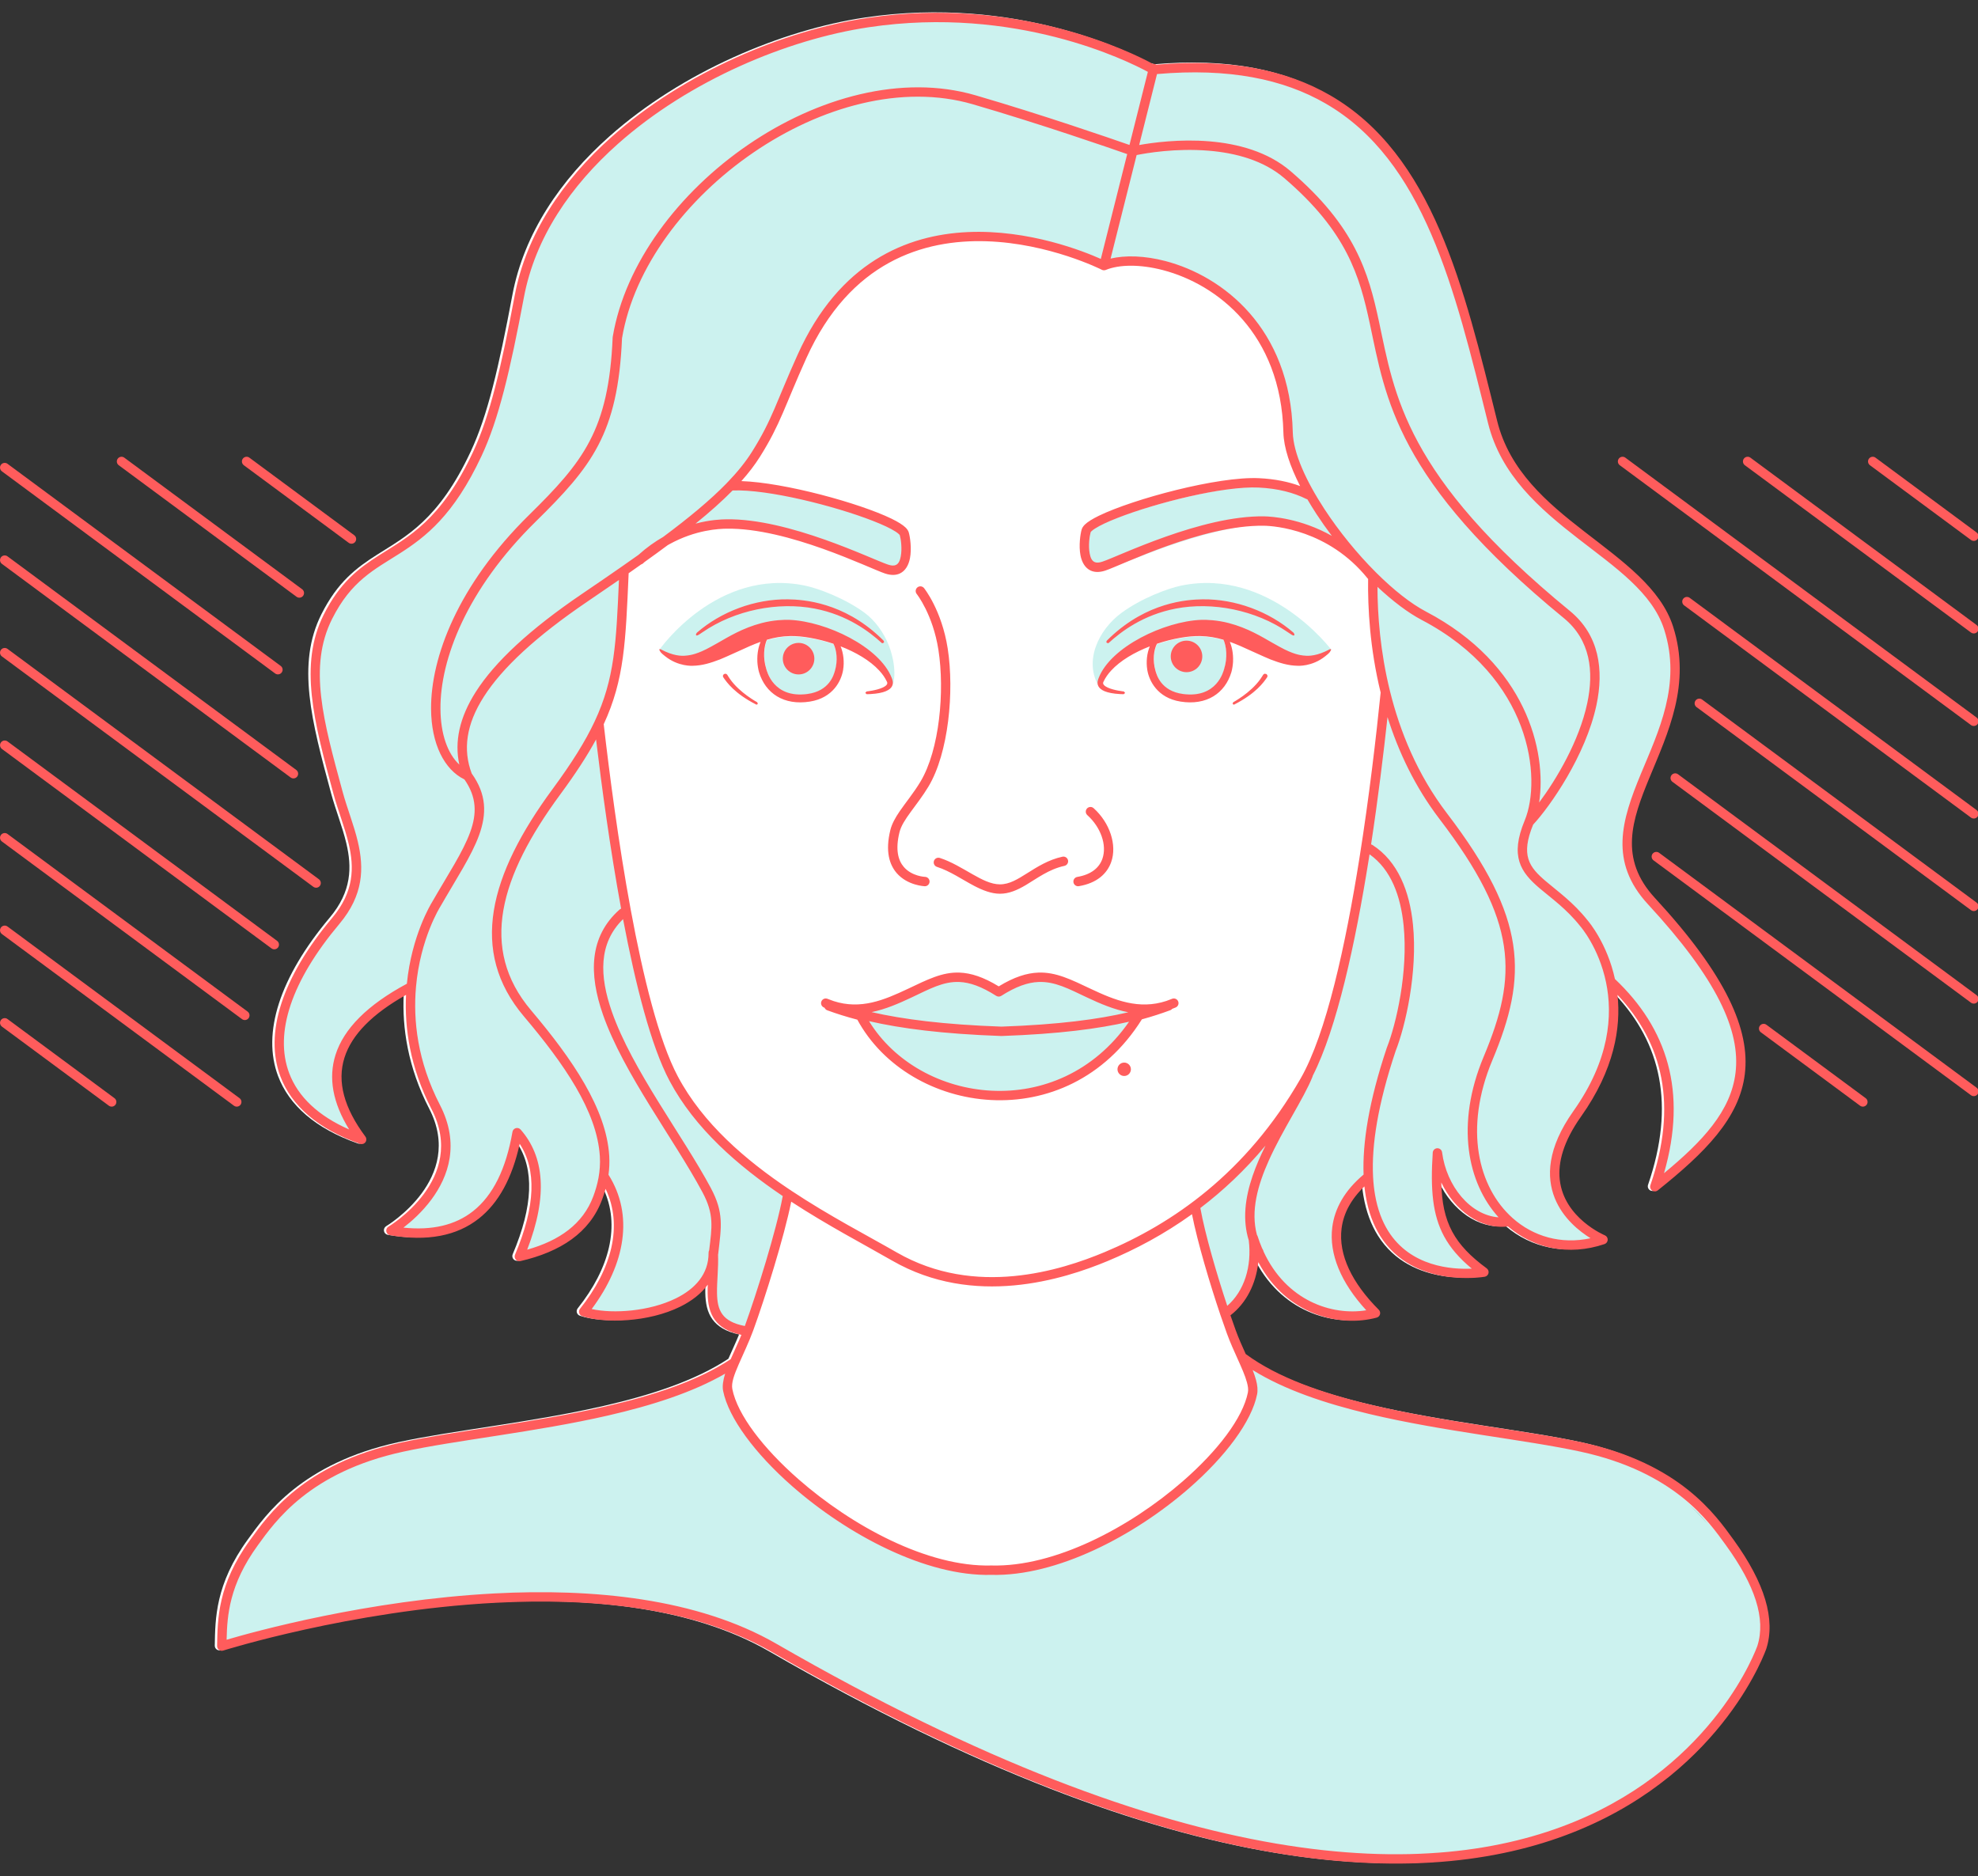 <?xml version="1.0" encoding="UTF-8" standalone="no"?>
<!DOCTYPE svg PUBLIC "-//W3C//DTD SVG 1.1//EN" "http://www.w3.org/Graphics/SVG/1.1/DTD/svg11.dtd">
<svg width="100%" height="100%" viewBox="0 0 2000 1897" version="1.1" xmlns="http://www.w3.org/2000/svg" xmlns:xlink="http://www.w3.org/1999/xlink" xml:space="preserve" xmlns:serif="http://www.serif.com/" style="fill-rule:evenodd;clip-rule:evenodd;stroke-linejoin:round;stroke-miterlimit:2;">
    <rect x="0" y="0" width="2000" height="1897" fill="#333333" stroke="none"/>
    <g transform="matrix(1,0,0,1,-2422,-104.447)">
        <g id="avatar" transform="matrix(1,0,0,0.948,2422,104.447)">
            <rect x="0" y="0" width="2000" height="2000" style="fill:none;"/>
            <clipPath id="_clip1">
                <rect x="0" y="0" width="2000" height="2000"/>
            </clipPath>
            <g clip-path="url(#_clip1)">
                <g id="vertical-lines-2" transform="matrix(1.139,0,0,1.201,-138.737,-199.624)">
                    <path d="M1876.48,639.057c1.848,1.368 2.238,3.979 0.87,5.827c-1.368,1.849 -3.979,2.239 -5.828,0.871l-89.721,-66.401c-1.848,-1.368 -2.238,-3.98 -0.87,-5.828c1.368,-1.849 3.979,-2.239 5.828,-0.871l89.721,66.402Zm-1486.46,50.424c1.848,1.368 2.238,3.979 0.87,5.828c-1.368,1.848 -3.979,2.238 -5.828,0.87l-157.854,-116.825c-1.848,-1.368 -2.238,-3.98 -0.87,-5.828c1.368,-1.849 3.979,-2.239 5.828,-0.871l157.854,116.826Zm1486.46,113.937c1.848,1.368 2.238,3.98 0.87,5.828c-1.368,1.849 -3.979,2.239 -5.828,0.871l-311.806,-230.763c-1.848,-1.368 -2.238,-3.98 -0.87,-5.828c1.368,-1.849 3.979,-2.239 5.828,-0.871l311.806,230.763Zm-1491.68,46.562c1.849,1.368 2.239,3.979 0.871,5.827c-1.368,1.849 -3.98,2.239 -5.828,0.871l-256.32,-189.698c-1.848,-1.368 -2.238,-3.98 -0.87,-5.828c1.368,-1.849 3.979,-2.239 5.828,-0.871l256.319,189.699Zm1491.68,117.8c1.848,1.368 2.238,3.979 0.87,5.828c-1.368,1.848 -3.979,2.238 -5.828,0.87l-243.656,-180.326c-1.848,-1.368 -2.238,-3.979 -0.87,-5.828c1.368,-1.848 3.979,-2.238 5.828,-0.87l243.656,180.326Zm-1508.7,33.963c1.848,1.368 2.238,3.979 0.87,5.828c-1.368,1.848 -3.979,2.238 -5.828,0.87l-239.297,-177.1c-1.848,-1.368 -2.238,-3.979 -0.87,-5.828c1.368,-1.848 3.979,-2.238 5.828,-0.87l239.297,177.1Zm1508.7,130.398c1.848,1.368 2.238,3.98 0.87,5.828c-1.368,1.849 -3.979,2.239 -5.828,0.871l-281.826,-208.576c-1.849,-1.368 -2.239,-3.979 -0.871,-5.828c1.368,-1.848 3.98,-2.238 5.828,-0.87l281.827,208.575Zm-1542.02,9.309c1.848,1.368 2.239,3.979 0.871,5.827c-1.369,1.849 -3.98,2.239 -5.828,0.871l-205.984,-152.445c-1.848,-1.368 -2.238,-3.98 -0.87,-5.828c1.368,-1.848 3.979,-2.239 5.828,-0.871l205.983,152.446Z" style="fill:#ff5c5c;"/>
                </g>
                <g id="vertical-lines-1" transform="matrix(1.139,0,0,1.201,-138.737,-199.624)">
                    <path d="M436.307,641.558c1.849,1.368 2.239,3.98 0.871,5.828c-1.368,1.849 -3.98,2.239 -5.828,0.871l-93.101,-68.903c-1.849,-1.368 -2.239,-3.98 -0.871,-5.828c1.368,-1.849 3.98,-2.239 5.828,-0.871l93.101,68.903Zm1440.17,79.679c1.848,1.368 2.238,3.98 0.87,5.828c-1.368,1.849 -3.979,2.239 -5.828,0.871l-200.763,-148.582c-1.849,-1.368 -2.239,-3.98 -0.871,-5.828c1.368,-1.849 3.98,-2.239 5.828,-0.871l200.764,148.582Zm-1505.47,36.355c1.848,1.368 2.238,3.98 0.87,5.828c-1.368,1.849 -3.979,2.239 -5.828,0.871l-242.529,-179.492c-1.848,-1.368 -2.238,-3.98 -0.87,-5.828c1.368,-1.848 3.979,-2.239 5.828,-0.871l242.529,179.492Zm1505.47,128.007c1.848,1.368 2.238,3.979 0.87,5.828c-1.368,1.848 -3.979,2.238 -5.828,0.87l-254.653,-188.465c-1.849,-1.368 -2.239,-3.979 -0.871,-5.828c1.368,-1.848 3.98,-2.238 5.828,-0.87l254.654,188.465Zm-1471.56,61.452c1.848,1.368 2.238,3.98 0.87,5.828c-1.368,1.849 -3.979,2.239 -5.828,0.871l-276.44,-204.59c-1.848,-1.368 -2.238,-3.979 -0.87,-5.827c1.368,-1.849 3.979,-2.239 5.828,-0.871l276.44,204.589Zm1471.56,102.91c1.848,1.368 2.238,3.979 0.87,5.827c-1.368,1.849 -3.979,2.239 -5.828,0.871l-265.059,-196.167c-1.849,-1.368 -2.239,-3.979 -0.871,-5.828c1.368,-1.848 3.979,-2.238 5.828,-0.87l265.06,196.167Zm-1534.85,14.609c1.848,1.368 2.238,3.98 0.87,5.828c-1.368,1.849 -3.979,2.239 -5.828,0.871l-213.147,-157.747c-1.848,-1.368 -2.238,-3.979 -0.87,-5.828c1.368,-1.848 3.979,-2.238 5.828,-0.87l213.147,157.746Zm1436.39,76.88c1.848,1.368 2.238,3.979 0.87,5.827c-1.368,1.849 -3.979,2.239 -5.828,0.871l-88.087,-65.192c-1.849,-1.368 -2.239,-3.98 -0.871,-5.828c1.368,-1.849 3.98,-2.239 5.828,-0.871l88.088,65.193Zm-1554.59,-0c1.848,1.368 2.238,3.979 0.87,5.827c-1.368,1.849 -3.979,2.239 -5.828,0.871l-94.941,-70.264c-1.848,-1.368 -2.238,-3.98 -0.87,-5.828c1.368,-1.849 3.979,-2.239 5.828,-0.871l94.941,70.265Z" style="fill:#ff5c5c;"/>
                </g>
                <g id="base-fill" transform="matrix(1.139,0,0,1.201,-2896.76,-200.841)">
                    <path d="M3647.02,1369.27c28.481,21.073 68.585,34.923 111.566,45.155c66.001,15.712 138.771,22.819 187.709,33.483c86.427,18.833 117.847,64.281 133.845,86.375c27.869,38.488 37.318,70.798 29.047,96.696l-0.029,0.089c-0,-0 -36.811,107.336 -166.519,161.014c-128.431,53.15 -348.852,53.834 -716.331,-158.217c-69.337,-40.011 -160.946,-48.128 -245.885,-43.63c-128.066,6.781 -241.105,42.4 -241.105,42.4c-1.279,0.403 -2.675,0.166 -3.749,-0.639c-1.074,-0.804 -1.695,-2.076 -1.669,-3.417c0.469,-23.738 0.351,-54.359 29.401,-94.303c15.952,-21.934 47.417,-67.536 133.84,-86.368c47.504,-10.352 117.459,-17.353 181.887,-32.123c41.941,-9.614 81.534,-22.498 110.821,-41.918c2.912,-6.669 6.368,-13.945 9.496,-21.565c-11.975,-2.57 -19.204,-7.325 -23.61,-13.37c-4.665,-6.4 -6.205,-14.422 -6.368,-23.512c-0.045,-2.492 0.013,-5.071 0.12,-7.719c-5.975,8.166 -14.523,14.633 -24.457,19.549c-28.121,13.916 -67.348,15.11 -87.025,8.405c-1.283,-0.437 -2.274,-1.472 -2.655,-2.773c-0.381,-1.301 -0.105,-2.707 0.74,-3.767c28.259,-35.466 38.265,-73.844 22.685,-106.503c-0.911,3.314 -1.959,6.482 -3.083,9.501c-11.015,29.581 -36.997,46.42 -72.533,54.657c-1.526,0.354 -3.121,-0.178 -4.13,-1.377c-1.008,-1.199 -1.259,-2.862 -0.649,-4.304c18.327,-43.345 19.081,-75.603 4.146,-98.481c-6.656,30.443 -18.806,52.642 -36.348,66.447c-19.404,15.271 -45.513,20.468 -78.667,14.763c-1.719,-0.296 -3.073,-1.633 -3.39,-3.349c-0.318,-1.716 0.468,-3.448 1.968,-4.339c0,-0 17.747,-10.57 31.417,-29.058c13.413,-18.141 22.855,-44.061 6.803,-75.19c-19.187,-37.21 -24.079,-72.226 -22.672,-101.525c-29.923,16.845 -48.144,35.289 -54.63,55.652c-6.851,21.505 -0.318,44.873 18.553,70.214c1.095,1.47 1.1,3.482 0.014,4.959c-1.087,1.476 -3.011,2.068 -4.74,1.459c-37.74,-13.286 -60.993,-34.068 -70.694,-59.716c-14.406,-38.087 1.153,-87.66 45.888,-140.894c19.503,-23.209 19.675,-44.786 14.679,-65.891c-3.506,-14.806 -9.457,-29.394 -13.457,-44.135c-17.567,-64.738 -30.83,-115.022 -8.759,-159.157c14.4,-28.795 31.159,-41.369 49.32,-52.911c25.915,-16.469 54.8,-30.756 83.354,-91.834c14.918,-31.91 24.873,-74.565 36.926,-138.788c10.292,-54.84 42.803,-102.452 86.135,-140.968c64.55,-57.378 153.101,-94.545 226.919,-105.558c134.156,-20.016 235.781,31.146 253.463,40.8c0.527,-0.079 1.077,-0.057 1.626,0.081c0.515,0.13 0.984,0.35 1.393,0.64c66.03,-5.749 115.781,4.914 154.246,27.106c45.557,26.285 75.365,68.805 97.453,119.985c21.797,50.509 36.088,109.482 50.936,169.307c10.969,44.195 44.177,72.404 77.065,97.923c34.331,26.639 68.264,50.559 79.163,84.844c16.139,50.762 -4.568,94.155 -21.073,134.077c-15.514,37.523 -27.334,71.86 4.862,106.72c63.572,68.831 84.584,117.184 79.831,156.362c-4.774,39.36 -35.596,70.018 -77.291,103.332c-1.448,1.157 -3.485,1.219 -5,0.152c-1.515,-1.067 -2.143,-3.006 -1.542,-4.759c24.34,-70.948 11.349,-125.874 -29.199,-169.018c3.107,29.133 -2.779,66.292 -32.347,108.026c-15.952,22.515 -20.562,41.037 -18.932,56.026c3.745,34.427 40.029,49.475 40.029,49.475c1.599,0.67 2.616,2.259 2.554,3.992c-0.062,1.732 -1.19,3.246 -2.832,3.799c-32.007,10.794 -63.021,3.76 -85.734,-15.665c-24.396,2.865 -47.366,-14.176 -59.172,-39.055c0.405,17.657 3.174,31.561 9.784,43.818c6.313,11.709 16.126,21.867 30.534,32.45c1.343,0.986 1.969,2.678 1.592,4.3c-0.376,1.623 -1.684,2.866 -3.324,3.159c0,0 -63.201,11.124 -92.811,-36.227c-5.843,-9.345 -10.395,-20.975 -12.853,-35.453c-0.465,-2.738 -0.855,-5.582 -1.164,-8.534c-11.99,11.449 -18.598,24.069 -20.268,37.33c-2.948,23.409 9.317,48.484 33.031,72.209c1.05,1.051 1.462,2.581 1.08,4.017c-0.383,1.436 -1.501,2.56 -2.935,2.949c-32.696,8.881 -80.276,-2.334 -105.099,-49.261c-2.059,19.287 -10.619,36.359 -24.731,47.244c1.641,4.797 3.219,9.272 4.689,13.303c2.668,7.313 5.861,14.395 8.851,21.027Zm412.423,151.652c-4.754,-5.65 -10.402,-11.715 -17.219,-17.847c6.716,6.203 12.351,12.278 17.219,17.847Z" style="fill:#fff;"/>
                </g>
                <g id="face-fill" transform="matrix(1,0,0,1.055,-2422,-110.144)">
                    <path d="M3592.99,658.235c14.5,-5.209 30.771,-10.552 47.566,-14.961c18.998,-4.761 38.377,-7.907 56.145,-7.628c10.694,0.169 65.191,4.111 104.739,53.225c0.172,0.213 0.358,0.408 0.557,0.583c-0.417,28.863 1.708,70.14 12.668,114.873c-4.48,44.038 -11.546,105.212 -21.427,167.328c-13.984,87.912 -33.509,177.754 -59.483,223.007c-54.967,95.765 -129.615,146.92 -198.319,175.627c-43.656,18.242 -130.399,46.039 -209.885,0.267c-29.314,-16.881 -68.447,-37.037 -106.775,-62.539c-0.427,-0.423 -0.936,-0.768 -1.508,-1.007c-44.537,-29.815 -87.799,-66.893 -113.087,-114.489c-38.222,-71.939 -63.655,-258.35 -74.909,-356.181c20.995,-45.416 22.155,-83.754 25.201,-152.667c4.306,-3.011 8.516,-5.976 12.631,-8.897c0.716,-0.196 1.396,-0.563 1.977,-1.103c0.492,-0.458 0.985,-0.91 1.478,-1.357c8.202,-5.851 16.014,-11.53 23.442,-17.06c0.51,-0.292 1.02,-0.579 1.528,-0.861c26.825,-14.868 50.76,-15.658 57.839,-15.769c62.216,-0.979 144.176,40.036 160.414,45.367c6.326,2.076 11.182,1.64 14.876,-0.081c5.534,-2.578 8.823,-8.359 10.182,-15.327c1.9,-9.75 0.139,-21.719 -1.219,-26.248c-0.443,-1.481 -1.458,-3.177 -3.224,-4.897c-2.691,-2.621 -7.569,-5.7 -14.175,-8.912c-32.221,-15.665 -107.818,-36.545 -151.788,-38.025c7.371,-8.275 13.615,-16.426 18.752,-24.588c20.902,-33.217 24.965,-51.117 46.93,-99.754c88.253,-195.411 297.501,-89.97 298.725,-89.351l0.005,0.002c1.208,0.611 2.641,0.689 3.939,0.159c13.737,-5.62 34.86,-5.808 57.791,0.176c54.747,14.286 119.421,64.164 121.773,164.202c0.358,15.198 6.674,34.123 16.918,54.191c-11.601,-4.318 -25.302,-7.2 -41.578,-7.979c-41.45,-1.985 -127.002,21.05 -161.842,37.988c-6.606,3.212 -11.484,6.291 -14.176,8.912c-1.766,1.72 -2.78,3.416 -3.224,4.897c-1.357,4.529 -3.118,16.498 -1.218,26.248c1.358,6.968 4.648,12.749 10.182,15.327c3.694,1.721 8.55,2.157 14.875,0.08c7.552,-2.479 29.319,-12.676 56.704,-22.778Zm-64.362,137.7c0.828,4.228 5.523,9.011 22.473,9.949c0.301,0.017 3.656,0.203 3.769,0.137c0.566,-0.328 0.94,-0.932 1.506,-1.261c-0.421,-0.502 -0.839,-1.008 -1.26,-1.511c-0.031,-0.037 -9.928,-0.995 -16.329,-3.945c-6.135,-2.828 -4.613,-5.252 -4.306,-5.916c1.959,-4.229 4.657,-7.908 7.693,-11.222c9.455,-10.321 23.87,-18.621 39.121,-24.541c-2.859,6.897 -3.894,15.534 -2.52,23.887c1.773,10.773 10.034,28.2 33.528,31.951c26.466,4.225 45.029,-8.408 51.465,-29.727c0.846,-2.805 1.546,-7.492 1.681,-10.422c0.421,-9.139 -1.438,-15.915 -3.215,-20.252c7.086,2.535 14.463,5.818 22.813,9.709c8.119,3.784 17.422,7.762 18.246,8.076c9.409,3.594 17.822,6.242 27.417,6.415c0.25,0.005 14.597,1.042 27.912,-9.608c2.542,-2.033 3.466,-2.775 4.45,-3.946c0.685,-0.818 1.601,-2.488 1.486,-3l0.054,-0.05c-0,0 -62.423,-83.271 -151.742,-64.831c-13.687,2.826 -40.486,12.924 -60.333,27.555c-22.915,16.894 -37.449,47.357 -23.909,72.553Zm-162.484,184.692c13.315,4.275 25.678,12.957 37.598,19.194c8.827,4.619 17.461,7.929 25.972,7.965c9.275,0.04 17.7,-3.706 26.326,-8.811c11.369,-6.729 23.178,-15.96 38.955,-19.366c2.56,-0.553 4.189,-3.08 3.637,-5.64c-0.553,-2.559 -3.08,-4.189 -5.64,-3.636c-14.191,3.064 -25.489,10.326 -35.949,16.891c-9.206,5.779 -17.612,11.114 -27.288,11.073c-9.028,-0.038 -18.095,-4.78 -27.591,-10.158c-10.544,-5.971 -21.507,-12.819 -33.12,-16.547c-2.493,-0.801 -5.167,0.574 -5.968,3.067c-0.8,2.494 0.574,5.168 3.068,5.968Zm-280.665,-219.912c-0.104,0.522 0.805,2.179 1.488,2.993c0.983,1.171 1.907,1.913 4.449,3.946c13.315,10.65 27.662,9.613 27.912,9.608c9.596,-0.173 18.009,-2.821 27.417,-6.415c0.824,-0.314 10.127,-4.292 18.247,-8.076c8.35,-3.891 15.726,-7.174 22.812,-9.709c-1.776,4.337 -3.636,11.113 -3.215,20.252c0.135,2.93 0.835,7.617 1.682,10.422c6.435,21.319 24.998,33.952 51.465,29.727c23.493,-3.751 31.755,-21.178 33.527,-31.951c1.375,-8.353 0.34,-16.99 -2.52,-23.887c15.252,5.92 29.667,14.22 39.122,24.541c3.036,3.314 5.734,6.993 7.692,11.222c0.308,0.664 1.829,3.088 -4.306,5.916c-6.4,2.95 -16.297,3.908 -16.329,3.945c-0.421,0.503 -0.838,1.009 -1.26,1.511c0.567,0.329 0.94,0.933 1.506,1.261c0.114,0.066 3.468,-0.12 3.77,-0.137c18.399,-1.018 22.357,-6.567 22.606,-11.019c2.851,-8.486 1.386,-23.775 -4.06,-38.118c-5.195,-13.687 -14.535,-25.99 -24.538,-33.365c-19.847,-14.631 -46.645,-24.729 -60.332,-27.555c-89.32,-18.44 -147.187,64.831 -147.187,64.831l0.052,0.057Zm579.52,55.214c0.921,0.272 0.856,0.943 1.71,0.506c21.78,-11.154 29.668,-22.348 33.188,-27.538c0.53,-0.781 0.342,-1.651 0.312,-1.793c-0.126,-0.584 -0.67,-0.989 -1.009,-1.481c-0.005,-0.008 -1.776,-0.334 -1.795,-0.329c-0.588,0.126 -0.993,0.678 -1.488,1.019c-0.058,0.041 -0.935,1.696 -2.799,4.342c-10.037,14.241 -27.545,23.433 -27.612,23.566c-0.269,0.53 -0.239,1.178 -0.507,1.708Zm-319.327,-111.287c0,-0 16.353,20.56 21.964,56.655c6.442,41.441 1.156,100.954 -18.197,133.187c-6.896,11.485 -14.951,21.097 -21.035,30.011c-4.442,6.508 -7.861,12.707 -9.382,18.906c-5.384,21.943 -0.658,35.311 6.441,43.526c10.927,12.645 28.3,13.283 28.3,13.283c2.617,0.091 4.817,-1.959 4.908,-4.576c0.091,-2.617 -1.959,-4.816 -4.576,-4.908c-0,0 -13.179,-0.43 -21.452,-10.003c-5.701,-6.598 -8.729,-17.439 -4.405,-35.061c1.622,-6.609 5.965,-13.117 11.142,-20.264c5.658,-7.809 12.329,-16.261 18.194,-26.029c20.283,-33.781 26.19,-96.1 19.439,-139.53c-6.063,-38.998 -23.937,-61.133 -23.937,-61.133c-1.638,-2.043 -4.626,-2.372 -6.67,-0.734c-2.043,1.638 -2.372,4.627 -0.734,6.67Zm-160.632,111.287c-0.269,-0.53 -0.239,-1.178 -0.507,-1.708c-0.067,-0.133 -17.576,-9.325 -27.613,-23.566c-1.864,-2.646 -2.74,-4.301 -2.799,-4.342c-0.495,-0.341 -0.9,-0.893 -1.488,-1.019c-0.019,-0.005 -1.789,0.321 -1.795,0.329c-0.338,0.492 -0.883,0.897 -1.008,1.481c-0.031,0.142 -0.218,1.012 0.311,1.793c3.521,5.19 11.408,16.384 33.188,27.538c0.855,0.437 0.789,-0.234 1.711,-0.506Zm67.479,307.161c0.499,1.151 1.449,2.102 2.717,2.568c9.139,3.36 19.148,6.552 30.43,9.499c52.263,96.368 211.919,120.38 287.63,-0.346c10.496,-2.866 19.903,-5.96 28.671,-9.21c0.804,-0.298 1.479,-0.791 1.992,-1.405c1.15,-0.426 2.305,-0.882 3.465,-1.368c2.391,-1.003 3.535,-3.739 2.569,-6.145c-0.967,-2.407 -3.687,-3.591 -6.107,-2.66c-1.92,0.739 -3.869,1.47 -5.852,2.193c-27.692,9.115 -52.149,-0.783 -76.225,-12.15c-19.86,-9.376 -35.287,-17.236 -53.32,-16.518c-11.581,0.461 -24.288,4.393 -39.892,13.924c-15.594,-9.534 -28.124,-13.463 -39.49,-13.924c-17.702,-0.718 -32.714,7.136 -52.586,16.518c-23.94,11.303 -47.445,21.157 -74.836,12.287c-2.134,-0.767 -4.219,-1.544 -6.261,-2.33c-2.42,-0.931 -5.139,0.253 -6.106,2.66c-0.967,2.406 0.177,5.142 2.569,6.145l0.632,0.262Zm257.065,-122.943c18.357,-3.086 28.611,-12.739 32.733,-24.522c6.005,-17.168 -1.441,-39.665 -17.824,-54.371c-1.949,-1.75 -4.951,-1.588 -6.7,0.361c-1.75,1.949 -1.588,4.951 0.361,6.7c13.377,12.008 20.109,30.158 15.206,44.176c-3.151,9.008 -11.318,15.939 -25.349,18.298c-2.583,0.434 -4.327,2.883 -3.893,5.466c0.434,2.582 2.884,4.326 5.466,3.892Zm-290.767,319.058c36.81,24.053 73.82,43.347 101.999,59.574c82.665,47.603 172.877,19.237 218.279,0.266c27.866,-11.643 56.689,-26.895 84.834,-47.169c5.676,28.677 18.146,70.504 28.741,101.868c0.03,0.092 0.06,0.183 0.093,0.274c2.279,6.742 4.47,12.995 6.487,18.524c3.27,8.966 7.208,17.638 10.847,25.712l0.005,0.011c3.936,8.732 7.525,16.727 9.379,23.591c1.052,3.898 1.567,7.354 0.983,10.284c-5.157,25.893 -30.663,59.173 -65.865,89.836c-53.379,46.495 -129.302,86.823 -193.368,85.129c-0.084,-0.002 -0.167,-0.002 -0.251,0c-64.073,1.694 -140.867,-39.863 -194.949,-87.331c-35.679,-31.317 -61.585,-65.144 -66.744,-91.05c-1.273,-6.393 2.122,-15.033 6.507,-25.194l0.004,-0.011c4.483,-10.385 10.224,-22.112 14.703,-34.393c11.451,-31.398 31.13,-94.016 38.316,-129.921Z" style="fill:#fff;"/>
                </g>
                <g id="avatar-color-2" transform="matrix(1.139,0,0,1.201,-13828.4,-6540.42)">
                    <path d="M12772.4,6560.31c-9.15,46.596 -37.272,50.042 -115.262,52.693c32.279,-40.511 41.196,-84.746 17.663,-120.694c-1.094,7.129 -3.009,13.689 -5.225,19.641c-10.538,28.3 -35.573,44.172 -69.569,52.053c21.166,-50.06 19.172,-85.913 -2,-110c-11.82,67.923 -48.493,97.93 -112,87c0,0 73.769,-43.852 39.794,-109.739c-20.451,-39.661 -24.33,-76.776 -21.708,-106.896c-70.221,36.929 -83.797,82.308 -44.086,135.635c-90.779,-31.958 -95.461,-107.772 -23,-194c34.306,-40.824 12.082,-76.836 2.053,-113.797c-17.243,-63.547 -30.718,-112.88 -9.053,-156.203c34.891,-69.771 84.237,-41.133 132.721,-144.843c15.027,-32.143 25.107,-75.095 37.247,-139.785c25.31,-134.865 187.712,-224.992 309.574,-243.173c146.267,-21.824 253.458,41.801 253.458,41.801c221.187,-20.665 258.74,142.733 301,313c22.417,90.319 134.962,115.904 156.301,183.026c31.602,99.402 -82.377,169.737 -15.301,242.362c124.644,134.953 84.372,188.597 3,253.612c26.695,-77.81 9.43,-136.787 -39.224,-182.315c6.188,29.847 3.517,70.73 -29.663,117.562c-55.822,78.79 22.887,111.753 22.887,111.753c-31.157,10.507 -61.335,3.324 -83.092,-16.106c-30.821,4.971 -59.207,-24.815 -63.908,-60.894c-3.493,53.226 3.778,78.31 41.278,105.854c-0,-0 -60.321,10.799 -88.544,-34.335c-5.593,-8.944 -9.925,-20.085 -12.278,-33.942c-0.867,-5.105 -1.465,-10.58 -1.759,-16.45c-42.197,34.044 -35.035,79.742 6.303,121.098c-35.422,9.621 -88.94,-5.666 -108.602,-67.028c3.976,27.55 -5.112,53.774 -25.067,67.47c-10.101,-29.88 -22.176,-70.693 -26.331,-95.55c35.281,-26.446 69.109,-62.239 97.164,-111.117c17.449,-30.402 31.675,-83.534 42.928,-141.4c5.456,4.077 29.658,-181.75 28.728,-203.749c-1.763,-41.758 -11.667,-77.934 -11.127,-103.25c-2.333,-2.326 -4.658,-4.714 -6.966,-7.157c-7.506,-7.944 -14.841,-16.461 -21.754,-25.254c0.055,0.078 0.11,0.156 0.164,0.232c-21.47,-8.939 -48.507,-16.483 -54.399,-16.571c-58.142,-0.867 -134.785,35.322 -149.959,40.047c-22.426,6.983 -18.789,-24.159 -16.493,-31.426c4.07,-12.882 114.239,-44.669 161.532,-42.52c10.072,0.457 19.041,1.761 27.045,3.734c1.299,2.891 3.457,5.46 5.832,8.013c-0.421,-0.729 -0.837,-1.458 -1.248,-2.185c-11.365,-20.12 -18.663,-39.377 -19.016,-54.404c-3.034,-129.006 -121.136,-165.412 -163.431,-148.11c0,0 -188.577,-95.422 -268.013,80.465c-19.176,42.459 -22.694,58.099 -40.942,87.096c-5.641,8.964 -12.82,17.903 -21.573,27.058c-14.459,15.123 -33.21,30.834 -56.41,48.218c-7.884,4.37 -16.041,10.075 -24.045,17.523c-4.864,3.463 -9.884,6.995 -15.061,10.605c-2.737,61.626 -3.427,95.275 -22.332,135.602c-3.178,6.779 7.673,40.395 12.17,80.216c5.221,46.236 14.009,80.747 13.63,94.456c10.867,56.955 24.447,110.405 40.576,140.761c22.574,42.488 61.458,76.081 101.261,102.853c-4.815,28.677 -23.284,89.75 -34.124,120.088c-9.901,0.343 -21.542,-3.896 -27.267,-16.746c-5.368,-12.047 -6.429,-30.771 -4.477,-51.888c1.182,-6.019 2.047,-12.757 2.663,-20.307c-1.154,6.915 -2.055,13.727 -2.663,20.307Zm131.476,-211.214c-10.489,-2.675 -19.718,-5.593 -28.1,-8.675c26.031,8.683 47.597,-2.634 70.153,-13.283c27.897,-13.171 44.251,-23.314 79.078,-1.135c34.827,-22.179 52.181,-12.036 80.078,1.135c22.597,10.668 46.203,22.021 72.292,13.236c-8.029,2.977 -16.676,5.801 -26.403,8.402c-61.257,106.449 -199.738,83.965 -247.098,0.32Zm337.578,304.161c72.321,54.328 220.145,62.233 301.743,80.014c84.814,18.482 113.22,65.268 131.357,84.748c33.995,36.512 34.635,90.348 28.453,92.984c0,0 -145.517,422.541 -876.827,0.545c-174.985,-100.974 -490.325,-1.595 -490.325,-1.595c0.457,-23.138 0.289,-53 28.605,-91.934c15.654,-21.526 46.543,-66.266 131.357,-84.748c79.192,-17.257 220.765,-25.212 295.154,-75.329c-4.266,9.886 -7.217,18.38 -5.979,24.599c11.631,58.4 138.714,162.519 234.007,160c95.294,2.519 220.215,-98.6 231.846,-157c1.549,-7.778 -3.456,-19.117 -9.391,-32.284Zm-124.927,-597.55c-13.736,-22.479 -0.821,-50.371 19.891,-65.64c17.429,-12.849 40.962,-21.717 52.982,-24.198c78.437,-16.194 133.255,56.932 133.255,56.932c-0,0 -24.176,22.677 -67.553,-3.733c-45.954,-27.978 -73.858,-9.538 -77.017,-9.125c-25.524,3.332 -61.978,37.066 -61.558,45.764Zm-186.183,2c0.161,-3.332 -2.384,-13.781 -10.723,-21.889c-13.425,-13.055 -37.09,-23.82 -52.834,-25.875c-3.159,-0.413 -31.063,-18.853 -77.017,9.125c-43.377,26.41 -63.553,3.733 -63.553,3.733c0,0 50.817,-73.126 129.255,-56.932c12.019,2.481 35.553,11.349 52.982,24.198c8.784,6.476 16.986,17.28 21.549,29.299c6.195,16.319 6.524,34.034 0.341,38.341Zm296.781,-43.422c2.527,5.682 3.756,15.757 0.533,25.957c-0.588,1.858 -6.279,26.241 -36.517,22.198c-19.666,-2.629 -23.408,-17.101 -24.473,-20.777c-2.576,-8.896 -1.562,-18.104 1.344,-23.815c13.988,-4.688 28.154,-7.091 38.504,-6.862c7.306,0.161 13.914,1.315 20.609,3.299Zm-434.257,-137.812c46.509,-0.511 146.06,30.05 149.827,42.618c2.177,7.267 5.627,38.409 -15.644,31.426c-14.393,-4.725 -87.088,-40.914 -142.236,-40.047c-4.473,0.07 -16.331,0.433 -31.331,5.162c0.25,-6.618 17.24,-17.899 24.995,-26.01c4.554,-4.763 10.682,-8.468 14.389,-13.149Zm28.879,137.812c6.694,-1.984 13.303,-3.138 20.609,-3.299c10.349,-0.229 24.516,2.174 38.504,6.862c2.906,5.711 3.92,14.919 1.344,23.815c-1.065,3.676 -4.807,18.148 -24.473,20.777c-30.239,4.043 -35.93,-20.34 -36.517,-22.198c-3.223,-10.2 -1.994,-20.275 0.533,-25.957Z" style="fill:#00c2b2;fill-opacity:0.2;"/>
                </g>
                <g id="avatar-color-1" transform="matrix(1.139,0,0,1.201,-12953.8,-3582.75)">
                    <path d="M12478.8,4185.56c28.48,21.074 68.584,34.924 111.566,45.156c66,15.712 138.771,22.819 187.709,33.483c86.427,18.833 117.847,64.281 133.845,86.375c27.869,38.488 37.318,70.797 29.047,96.696l-0.029,0.089c-0,-0 -36.811,107.336 -166.519,161.014c-128.431,53.15 -348.852,53.833 -716.331,-158.217c-69.337,-40.011 -160.946,-48.128 -245.885,-43.631c-128.066,6.782 -241.105,42.401 -241.105,42.401c-1.279,0.403 -2.675,0.165 -3.749,-0.639c-1.074,-0.804 -1.695,-2.076 -1.669,-3.418c0.469,-23.738 0.351,-54.358 29.401,-94.302c15.952,-21.934 47.417,-67.536 133.84,-86.368c47.504,-10.352 117.459,-17.353 181.887,-32.123c41.941,-9.614 81.534,-22.499 110.821,-41.918c2.912,-6.669 6.368,-13.946 9.496,-21.565c-11.975,-2.57 -19.204,-7.325 -23.61,-13.37c-4.665,-6.401 -6.205,-14.422 -6.368,-23.512c-0.045,-2.493 0.013,-5.071 0.12,-7.72c-5.976,8.167 -14.523,14.634 -24.457,19.55c-28.122,13.916 -67.348,15.11 -87.025,8.405c-1.283,-0.437 -2.274,-1.472 -2.655,-2.773c-0.381,-1.302 -0.105,-2.707 0.74,-3.768c28.259,-35.465 38.265,-73.843 22.685,-106.502c-0.911,3.313 -1.959,6.482 -3.083,9.5c-11.015,29.582 -36.997,46.42 -72.533,54.658c-1.526,0.354 -3.121,-0.178 -4.13,-1.377c-1.008,-1.199 -1.259,-2.862 -0.649,-4.305c18.327,-43.344 19.081,-75.603 4.146,-98.481c-6.656,30.444 -18.806,52.642 -36.348,66.448c-19.404,15.271 -45.513,20.468 -78.667,14.762c-1.719,-0.296 -3.073,-1.632 -3.39,-3.348c-0.318,-1.716 0.468,-3.448 1.968,-4.34c-0,0 17.747,-10.569 31.416,-29.057c13.414,-18.141 22.856,-44.061 6.804,-75.19c-19.187,-37.21 -24.079,-72.227 -22.672,-101.525c-29.923,16.845 -48.144,35.288 -54.631,55.652c-6.85,21.504 -0.317,44.872 18.554,70.213c1.095,1.47 1.1,3.483 0.013,4.959c-1.086,1.476 -3.01,2.069 -4.739,1.46c-37.74,-13.286 -60.993,-34.068 -70.694,-59.716c-14.406,-38.087 1.153,-87.66 45.888,-140.895c19.503,-23.208 19.675,-44.786 14.679,-65.89c-3.506,-14.806 -9.457,-29.394 -13.457,-44.135c-17.567,-64.738 -30.83,-115.022 -8.759,-159.158c14.4,-28.794 31.159,-41.369 49.32,-52.91c25.915,-16.469 54.8,-30.756 83.354,-91.834c14.918,-31.911 24.873,-74.566 36.926,-138.788c10.292,-54.841 42.803,-102.452 86.134,-140.969c64.551,-57.377 153.101,-94.544 226.92,-105.558c134.156,-20.016 235.781,31.147 253.462,40.801c0.528,-0.079 1.078,-0.057 1.627,0.081c0.515,0.13 0.984,0.35 1.392,0.64c66.031,-5.749 115.782,4.914 154.247,27.106c45.557,26.284 75.365,68.805 97.452,119.985c21.798,50.509 36.089,109.482 50.937,169.306c10.969,44.195 44.177,72.405 77.065,97.924c34.331,26.639 68.263,50.559 79.163,84.844c16.139,50.762 -4.568,94.154 -21.074,134.076c-15.513,37.524 -27.334,71.861 4.863,106.721c63.572,68.83 84.584,117.184 79.831,156.361c-4.774,39.36 -35.596,70.019 -77.291,103.333c-1.448,1.157 -3.485,1.219 -5,0.152c-1.515,-1.067 -2.143,-3.006 -1.542,-4.759c24.34,-70.948 11.348,-125.875 -29.199,-169.019c3.107,29.134 -2.779,66.293 -32.347,108.027c-15.952,22.515 -20.562,41.037 -18.932,56.026c3.745,34.427 40.029,49.475 40.029,49.475c1.599,0.669 2.616,2.259 2.554,3.992c-0.062,1.732 -1.19,3.245 -2.833,3.799c-32.006,10.794 -63.02,3.759 -85.733,-15.666c-24.396,2.866 -47.366,-14.175 -59.172,-39.054c0.405,17.657 3.174,31.561 9.784,43.818c6.313,11.708 16.126,21.867 30.534,32.45c1.343,0.986 1.969,2.677 1.592,4.3c-0.377,1.623 -1.684,2.866 -3.324,3.159c-0,0 -63.202,11.124 -92.811,-36.227c-5.843,-9.345 -10.395,-20.976 -12.853,-35.453c-0.465,-2.739 -0.855,-5.582 -1.164,-8.534c-11.99,11.449 -18.599,24.068 -20.269,37.329c-2.948,23.41 9.318,48.485 33.032,72.209c1.05,1.051 1.462,2.582 1.079,4.018c-0.382,1.436 -1.5,2.56 -2.934,2.949c-32.696,8.881 -80.276,-2.334 -105.099,-49.261c-2.059,19.286 -10.619,36.359 -24.731,47.244c1.641,4.797 3.219,9.272 4.689,13.302c2.668,7.314 5.861,14.396 8.851,21.027Zm-736.565,-325.832c-2.566,29.481 1.243,65.806 21.261,104.626c17.923,34.758 7.467,63.707 -7.51,83.963c-8.301,11.227 -18.006,19.734 -24.893,25.019c25.489,2.636 46.024,-2.193 61.711,-14.538c17.908,-14.094 29.394,-37.784 35.089,-70.51c0.275,-1.58 1.432,-2.862 2.976,-3.297c1.544,-0.434 3.2,0.056 4.259,1.26c20.914,23.794 24.399,58.615 5.829,106.665c28.456,-8.053 49.479,-22.643 58.705,-47.421c3.76,-10.096 6.633,-22.019 5.791,-35.576c-2.487,-40.02 -31.933,-82.239 -67.449,-124.226c-48.857,-57.76 -30.737,-125.441 25.552,-201.922c17.139,-23.286 28.994,-42.27 37.289,-59.962l0.004,-0.009c17.805,-37.979 19.145,-69.982 21.573,-125.619c-8.8,6.095 -18.03,12.408 -27.694,18.967c-45.853,31.125 -75.917,59.064 -92.33,84.813c-15.658,24.563 -18.634,46.96 -10.699,68.05c13.271,18.589 13.469,35.813 6.478,55.012c-6.622,18.181 -20.002,38.261 -34.429,63.395c-0.03,0.051 -0.06,0.102 -0.092,0.151c0,0 -17.671,28.08 -21.421,71.159Zm720.185,283.064c15.167,-13.168 21.912,-35.071 19.104,-58.104c-5.751,-18.358 -3.202,-37.893 3.366,-57.194c3.102,-9.113 7.108,-18.172 11.499,-27.012c-18.274,21.939 -37.816,40.193 -57.849,55.436c4.199,23.29 14.601,58.87 23.88,86.874Zm-472.01,-694.643c13.086,-3.482 23.218,-3.782 27.331,-3.846c55.659,-0.876 129.074,35.485 143.601,40.254c2.956,0.971 5.219,1.097 6.945,0.293c2.597,-1.21 3.643,-4.23 4.28,-7.5c1.368,-7.019 0.135,-15.623 -0.847,-18.977c-0.066,-0.087 -0.409,-0.537 -0.689,-0.809c-0.76,-0.741 -1.799,-1.516 -3.071,-2.34c-4.459,-2.889 -11.469,-6.148 -20.109,-9.524c-34.174,-13.356 -93.396,-28.25 -124.55,-26.996c-9.298,9.476 -20.249,19.207 -32.891,29.445Zm504.259,646.461c20.193,43.737 60.652,57.091 91.162,52.123c-22.369,-24.311 -33.18,-49.923 -30.186,-73.702c2.109,-16.742 10.996,-32.714 27.802,-46.802c-1.036,-28.024 4.585,-64.683 20.599,-112.56c0.025,-0.072 0.051,-0.144 0.079,-0.215c8.262,-20.824 19.036,-67.312 14.855,-108.543c-2.615,-25.791 -11.017,-49.586 -30.243,-63.091c-0.239,1.525 -0.48,3.052 -0.723,4.579c-11.816,74.282 -28.276,150.054 -49.681,192.087c-0.048,0.319 -0.134,0.636 -0.261,0.948c-8.094,19.946 -26.224,46.34 -38.739,74.249c-9.825,21.911 -16.271,44.79 -10.582,66.044c0.262,0.356 0.471,0.759 0.613,1.201c1.18,3.683 2.488,7.193 3.91,10.536c0.294,0.574 0.599,1.146 0.915,1.717c0.252,0.457 0.41,0.941 0.48,1.429Zm-102.71,-1047.65c-17.952,-9.734 -117.114,-59.133 -247.805,-39.634c-72.416,10.804 -159.288,47.256 -222.612,103.544c-41.919,37.26 -73.525,83.225 -83.481,136.277c-12.228,65.157 -22.432,108.405 -37.567,140.78c-24.749,52.939 -49.757,72.067 -72.991,86.897c-22.169,14.15 -42.784,24.063 -59.778,58.046c-21.26,42.511 -7.573,90.892 9.347,153.248c4.024,14.827 9.998,29.504 13.524,44.397c5.55,23.444 5.257,47.391 -16.408,73.172c-42.219,50.24 -58.069,96.64 -44.474,132.585c7.848,20.749 25.544,37.755 53.227,49.908c-14.643,-23.703 -18.63,-45.888 -12.095,-66.406c7.327,-22.999 28.149,-44.172 63.297,-63.028c4.223,-42.694 21.347,-70.819 22.416,-72.54c14.127,-24.605 27.303,-44.225 33.787,-62.031c5.955,-16.35 5.972,-31.05 -5.105,-46.858c-17.763,-8.628 -29.424,-31.344 -29.613,-62.645c-0.275,-45.588 23.622,-109.851 86.923,-172.142c48.14,-47.371 70.805,-75.348 74.284,-157.7c0.007,-0.171 0.025,-0.341 0.053,-0.51c10.886,-65.253 58.677,-128.48 120.142,-170.56c61.564,-42.149 136.742,-63.005 201.93,-43.993c59.352,17.311 120.235,38.357 136.677,44.109l16.322,-64.916Zm-357.789,1113.75c10.368,-28.58 28.136,-85.302 33.652,-115.411c-39.581,-26.731 -77.97,-59.931 -100.504,-102.342c-16.41,-30.887 -30.228,-85.562 -41.25,-143.592c-21.926,21.5 -21.004,50.518 -9.953,82.151c18.024,51.597 62.87,109.955 87.726,156.352c11.99,22.382 9.459,34.612 6.691,58.733c-0.026,0.224 -0.069,0.443 -0.128,0.654c0.444,12.137 -1.111,23.959 -0.925,34.306c0.129,7.221 1.065,13.669 4.77,18.753c3.61,4.953 9.81,8.441 19.921,10.396Zm681.511,-95.922c18.399,16.432 43.141,23.614 69.231,17.964c-9.772,-6.061 -24.561,-17.673 -31.728,-35.58c-7.448,-18.608 -6.981,-44.151 16.527,-77.332c32.271,-45.549 35.002,-85.277 28.983,-114.307c-6.447,-31.096 -22.822,-49.776 -22.822,-49.776c-0.048,-0.055 -0.095,-0.11 -0.14,-0.168l-0.004,-0.004c-12.266,-15.481 -25.687,-24.813 -36.027,-33.622c-8.557,-7.29 -15.081,-14.342 -17.903,-23.538c-2.812,-9.165 -2.039,-20.602 4.736,-36.829l0.009,-0.02c15.242,-37.09 5.96,-126.734 -91.482,-177.885c-12.234,-6.422 -25.79,-16.747 -39.293,-29.388c0.068,24.439 2.376,57.266 11.096,92.55c8.833,35.744 24.251,74.026 50.649,108.621c35.895,47.043 53.693,83.05 58.727,116.573c5.064,33.716 -2.712,65.019 -18.457,102.589c-25.509,60.873 -12.56,112.952 17.898,140.152Zm-698.994,138.227c-28.81,16.689 -65.425,28.337 -104.017,37.184c-64.459,14.776 -134.448,21.785 -181.975,32.142c-83.206,18.131 -113.517,62.01 -128.875,83.128c-25.3,34.788 -27.209,62.155 -27.695,83.839c24.279,-7.157 125.217,-35.151 237.638,-41.104c86.547,-4.583 179.84,3.966 250.49,44.734c363.832,209.946 581.824,210.357 708.979,157.735c124.438,-51.497 160.992,-153.655 161.821,-156.015c7.616,-23.974 -2.096,-53.585 -27.882,-89.196c-15.401,-21.27 -45.669,-64.991 -128.87,-83.121c-48.979,-10.673 -121.809,-17.793 -187.865,-33.518c-38.833,-9.244 -75.33,-21.486 -103.475,-39.025c1.214,3.082 2.235,6 2.971,8.724c1.311,4.856 1.718,9.182 0.991,12.832c-4.777,23.982 -27.935,55.146 -60.54,83.546c-48.37,42.133 -117.325,78.295 -175.385,76.808c-58.065,1.489 -127.814,-35.755 -176.813,-78.762c-33.015,-28.978 -56.514,-60.622 -61.288,-84.592c-0.84,-4.218 -0.046,-9.419 1.79,-15.339Zm-107.792,-576.753c9.883,85.911 32.218,249.611 65.783,312.785c22.207,41.797 60.198,74.358 99.309,100.541c0.502,0.209 0.949,0.512 1.324,0.884c33.658,22.395 68.023,40.095 93.766,54.919c69.802,40.196 145.977,15.786 184.315,-0.234c60.333,-25.209 125.886,-70.132 174.156,-154.229c22.81,-39.74 39.956,-118.636 52.236,-195.838c8.677,-54.548 14.883,-108.269 18.816,-146.942c-9.624,-39.283 -11.491,-75.531 -11.124,-100.877c-0.175,-0.154 -0.339,-0.325 -0.489,-0.512c-34.73,-43.13 -82.587,-46.592 -91.978,-46.74c-54.637,-0.859 -126.611,35.158 -140.871,39.84c-5.555,1.823 -9.819,1.44 -13.063,-0.071c-4.86,-2.264 -7.749,-7.341 -8.941,-13.46c-1.669,-8.562 -0.123,-19.073 1.069,-23.05c0.39,-1.301 1.281,-2.789 2.832,-4.3c2.363,-2.302 6.647,-5.006 12.448,-7.826c30.595,-14.875 105.724,-35.104 142.124,-33.36c14.293,0.684 26.325,3.215 36.513,7.007c-8.997,-17.623 -14.543,-34.243 -14.857,-47.589c-2.065,-87.85 -58.86,-131.651 -106.937,-144.197c-20.137,-5.255 -38.687,-5.09 -50.75,-0.155c-1.14,0.467 -2.398,0.398 -3.459,-0.139l-0.005,-0.002c-1.075,-0.543 -184.829,-93.138 -262.33,78.465c-19.289,42.712 -22.857,58.431 -41.213,87.601c-4.511,7.168 -9.993,14.326 -16.467,21.593c38.614,1.299 105,19.635 133.295,33.392c5.801,2.82 10.086,5.524 12.449,7.826c1.551,1.511 2.441,3 2.831,4.3c1.192,3.978 2.738,14.489 1.07,23.05c-1.193,6.12 -4.081,11.196 -8.941,13.46c-3.244,1.511 -7.509,1.894 -13.063,0.071c-14.26,-4.682 -86.235,-40.699 -140.871,-39.84c-6.217,0.098 -27.236,0.792 -50.792,13.848c-0.447,0.248 -0.894,0.5 -1.342,0.756c-6.523,4.857 -13.384,9.843 -20.586,14.982c-0.433,0.392 -0.866,0.789 -1.298,1.192c-0.51,0.474 -1.108,0.796 -1.737,0.968c-3.613,2.565 -7.31,5.169 -11.091,7.813c-2.675,60.517 -3.694,94.184 -22.131,134.068Zm462.041,300.5c3.287,0 5.956,2.669 5.956,5.957c0,3.287 -2.669,5.956 -5.956,5.956c-3.288,0 -5.957,-2.669 -5.957,-5.956c0,-3.288 2.669,-5.957 5.957,-5.957Zm22.727,-369.626c-13.393,5.199 -26.052,12.488 -34.355,21.551c-2.666,2.911 -5.035,6.141 -6.755,9.855c-0.27,0.583 -1.606,2.712 3.781,5.195c5.621,2.591 14.312,3.432 14.339,3.465c0.37,0.441 0.737,0.886 1.107,1.327c-0.497,0.288 -0.825,0.819 -1.322,1.107c-0.1,0.058 -3.046,-0.105 -3.311,-0.12c-24.824,-1.374 -19.714,-12.14 -18.844,-14.372c10.779,-27.649 58.224,-50.19 90.727,-51.535c4.729,-0.196 14.329,0.139 24.612,2.808c17.168,4.457 29.89,12.467 38.519,17.362c2.565,1.455 6.156,3.442 6.692,3.738c12.03,6.657 18.099,7.358 20.758,7.717c3.393,0.458 9.794,0.923 19.53,-3.428c1.487,-0.664 2.723,-1.312 2.727,-1.314c1.567,-0.911 2.461,-1.054 2.699,-0.723c0.237,0.331 -0.633,1.944 -1.274,2.709c-0.864,1.029 -1.675,1.68 -3.907,3.466c-11.693,9.351 -24.292,8.441 -24.512,8.437c-8.426,-0.152 -15.814,-2.478 -24.076,-5.633c-0.724,-0.277 -8.893,-3.77 -16.024,-7.092c-7.332,-3.417 -13.81,-6.301 -20.033,-8.527c1.56,3.809 3.193,9.759 2.823,17.785c-0.118,2.573 -0.733,6.689 -1.476,9.152c-5.652,18.722 -21.953,29.815 -45.195,26.105c-20.631,-3.293 -27.886,-18.597 -29.443,-28.058c-1.207,-7.336 -0.298,-14.92 2.213,-20.977Zm65.453,-5.852c-6.695,-1.984 -13.303,-3.138 -20.609,-3.299c-10.35,-0.229 -24.516,2.174 -38.504,6.862c-2.906,5.711 -3.92,14.919 -1.344,23.815c1.065,3.676 4.807,18.148 24.473,20.777c30.238,4.043 35.929,-20.34 36.517,-22.198c3.223,-10.2 1.994,-20.275 -0.533,-25.957Zm-413.431,57.053c-0.809,0.239 -0.752,0.828 -1.502,0.444c-19.126,-9.794 -26.053,-19.625 -29.144,-24.183c-0.466,-0.686 -0.301,-1.449 -0.274,-1.574c0.11,-0.513 0.588,-0.869 0.885,-1.301c0.005,-0.007 1.56,-0.293 1.577,-0.289c0.516,0.111 0.872,0.595 1.307,0.896c0.051,0.035 0.82,1.489 2.458,3.812c8.813,12.506 24.189,20.578 24.248,20.695c0.236,0.465 0.209,1.034 0.445,1.5Zm476.189,-61.066c-0.286,0.186 -0.357,0.44 -1.381,0.012c-0.637,-0.266 -0.632,-0.178 -4.235,-2.663c-28.688,-19.794 -67.13,-27.266 -99.538,-21.026c-29.245,5.632 -48.643,20.602 -59.374,30.363c-0.764,0.695 -0.9,0.389 -1.842,-0.032c-0.136,-0.061 -0.854,-0.382 0.025,-1.85c0.13,-0.218 2.888,-2.817 3.143,-3.058c32.666,-30.79 67.34,-33.449 81.805,-33.636c29.273,-0.377 59.23,10.904 80.715,29.563c0.399,0.348 1.284,1.937 0.682,2.327Zm-416.931,330.804l-0.555,-0.23c-2.101,-0.88 -3.105,-3.283 -2.256,-5.396c0.849,-2.113 3.237,-3.153 5.362,-2.336c1.793,0.69 3.624,1.372 5.498,2.046c24.054,7.79 44.695,-0.864 65.719,-10.79c17.451,-8.238 30.634,-15.136 46.179,-14.505c9.982,0.405 20.985,3.854 34.678,12.227c13.704,-8.369 24.862,-11.823 35.032,-12.227c15.837,-0.631 29.384,6.271 46.825,14.505c21.142,9.982 42.619,18.674 66.938,10.67c1.741,-0.635 3.453,-1.277 5.139,-1.926c2.125,-0.817 4.513,0.223 5.362,2.336c0.849,2.113 -0.155,4.516 -2.256,5.396c-1.018,0.427 -2.033,0.827 -3.043,1.201c-0.45,0.54 -1.043,0.972 -1.748,1.234c-7.701,2.854 -15.961,5.571 -25.178,8.088c-66.487,106.017 -206.692,84.931 -252.587,0.304c-9.908,-2.587 -18.698,-5.391 -26.723,-8.341c-1.113,-0.41 -1.948,-1.245 -2.386,-2.256Zm270.315,12.411c-27.049,6.248 -62.202,10.879 -113.113,12.68c-0.098,0.004 -0.196,0.004 -0.294,0c-52.288,-1.849 -89.208,-6.687 -117.434,-13.194c45.061,73.621 168.041,90.922 230.841,0.514Zm-0.676,-8.403c-12.6,-2.386 -24.716,-7.513 -36.715,-13.178c-16.036,-7.571 -28.374,-14.294 -42.935,-13.715c-9.545,0.38 -19.997,3.967 -33.119,12.322l-0.007,0.005c-1.366,0.869 -3.111,0.869 -4.477,-0l-0.007,-0.005c-13.116,-8.352 -23.41,-11.942 -32.77,-12.322c-14.276,-0.579 -26.257,6.149 -42.284,13.715c-11.77,5.557 -23.45,10.596 -35.577,13.039c27.723,6.36 63.979,11.067 115.309,12.889c50.941,-1.809 85.819,-6.461 112.582,-12.75Zm92.587,-273.746c0.236,-0.466 0.209,-1.035 0.445,-1.5c0.059,-0.117 15.434,-8.189 24.248,-20.695c1.637,-2.323 2.407,-3.777 2.458,-3.812c0.435,-0.301 0.791,-0.785 1.307,-0.896c0.016,-0.004 1.571,0.282 1.576,0.289c0.298,0.432 0.776,0.788 0.886,1.301c0.027,0.125 0.191,0.888 -0.274,1.574c-3.091,4.558 -10.018,14.389 -29.144,24.183c-0.751,0.384 -0.693,-0.205 -1.502,-0.444Zm-476.19,-61.066c-0.602,-0.39 0.283,-1.979 0.683,-2.327c21.485,-18.659 51.442,-29.94 80.715,-29.563c14.465,0.187 49.139,2.846 81.805,33.636c0.255,0.241 3.013,2.84 3.143,3.058c0.879,1.468 0.16,1.789 0.025,1.85c-0.942,0.421 -1.078,0.727 -1.842,0.032c-10.732,-9.761 -30.129,-24.731 -59.374,-30.363c-32.409,-6.24 -70.851,1.232 -99.539,21.026c-3.602,2.485 -3.597,2.397 -4.235,2.663c-1.023,0.428 -1.094,0.174 -1.381,-0.012Zm339.71,222.84c-2.268,0.381 -4.419,-1.15 -4.8,-3.418c-0.381,-2.268 1.15,-4.419 3.418,-4.8c12.322,-2.072 19.494,-8.158 22.261,-16.068c4.306,-12.31 -1.606,-28.249 -13.353,-38.794c-1.712,-1.536 -1.854,-4.173 -0.318,-5.884c1.536,-1.712 4.173,-1.854 5.884,-0.318c14.388,12.915 20.926,32.671 15.653,47.747c-3.62,10.348 -12.625,18.825 -28.745,21.535Zm-211.499,-212.975c2.512,6.057 3.421,13.641 2.214,20.977c-1.557,9.461 -8.812,24.765 -29.443,28.058c-23.242,3.71 -39.544,-7.383 -45.195,-26.105c-0.744,-2.463 -1.358,-6.579 -1.477,-9.152c-0.37,-8.026 1.264,-13.976 2.824,-17.785c-6.223,2.226 -12.701,5.11 -20.034,8.527c-7.13,3.322 -15.299,6.815 -16.023,7.092c-8.262,3.155 -15.65,5.481 -24.077,5.633c-0.219,0.004 -12.818,0.914 -24.511,-8.437c-2.233,-1.786 -3.044,-2.437 -3.907,-3.466c-0.642,-0.765 -1.512,-2.378 -1.274,-2.709c0.237,-0.331 1.132,-0.188 2.699,0.723c0.004,0.002 1.24,0.65 2.727,1.314c9.736,4.351 16.136,3.886 19.53,3.428c2.658,-0.359 8.728,-1.06 20.758,-7.717c0.536,-0.296 4.127,-2.283 6.691,-3.738c8.63,-4.895 21.352,-12.905 38.519,-17.362c10.284,-2.669 19.884,-3.004 24.612,-2.808c32.504,1.345 79.949,23.886 90.728,51.535c0.87,2.232 5.979,12.998 -18.845,14.372c-0.264,0.015 -3.21,0.178 -3.31,0.12c-0.497,-0.288 -0.825,-0.819 -1.322,-1.107c0.37,-0.441 0.736,-0.886 1.106,-1.327c0.028,-0.033 8.719,-0.874 14.34,-3.465c5.387,-2.483 4.051,-4.612 3.781,-5.195c-1.72,-3.714 -4.089,-6.944 -6.755,-9.855c-8.303,-9.063 -20.962,-16.352 -34.356,-21.551Zm-65.452,-5.852c-2.527,5.682 -3.756,15.757 -0.533,25.957c0.587,1.858 6.278,26.241 36.517,22.198c19.666,-2.629 23.408,-17.101 24.473,-20.777c2.576,-8.896 1.562,-18.104 -1.344,-23.815c-13.988,-4.688 -28.155,-7.091 -38.504,-6.862c-7.306,0.161 -13.915,1.315 -20.609,3.299Zm150.986,201.685c-2.189,-0.703 -3.396,-3.051 -2.693,-5.241c0.703,-2.189 3.051,-3.396 5.241,-2.693c10.197,3.274 19.825,9.287 29.084,14.531c8.339,4.723 16.302,8.886 24.229,8.92c8.498,0.036 15.879,-4.649 23.964,-9.723c9.186,-5.766 19.107,-12.143 31.57,-14.834c2.247,-0.485 4.466,0.946 4.952,3.194c0.485,2.247 -0.946,4.466 -3.194,4.952c-13.855,2.991 -24.225,11.098 -34.208,17.006c-7.575,4.484 -14.975,7.773 -23.119,7.738c-7.474,-0.031 -15.056,-2.938 -22.808,-6.994c-10.467,-5.477 -21.325,-13.102 -33.018,-16.856Zm-17.977,-242.361c-1.438,-1.794 -1.149,-4.419 0.645,-5.857c1.794,-1.438 4.419,-1.149 5.857,0.645c-0,-0 15.696,19.438 21.02,53.685c5.929,38.138 0.741,92.865 -17.07,122.53c-5.15,8.578 -11.009,16 -15.977,22.858c-4.547,6.276 -8.361,11.991 -9.785,17.795c-3.797,15.475 -1.138,24.995 3.868,30.789c7.265,8.407 18.839,8.785 18.839,8.785c2.298,0.08 4.098,2.011 4.018,4.31c-0.08,2.298 -2.011,4.098 -4.31,4.018c0,0 -15.256,-0.56 -24.852,-11.664c-6.234,-7.215 -10.384,-18.954 -5.656,-38.224c1.336,-5.443 4.338,-10.887 8.239,-16.602c5.342,-7.828 12.416,-16.269 18.472,-26.355c16.995,-28.306 21.637,-80.568 15.98,-116.96c-4.928,-31.697 -19.288,-49.753 -19.288,-49.753Zm346.814,-84.019c-0.334,-0.073 -0.664,-0.188 -0.983,-0.348c-11.064,-5.545 -24.903,-9.289 -42.37,-10.125c-30.98,-1.484 -90.773,13.521 -125.178,26.967c-8.64,3.377 -15.651,6.636 -20.109,9.525c-1.272,0.824 -2.312,1.599 -3.072,2.34c-0.279,0.271 -0.623,0.722 -0.689,0.809c-0.982,3.353 -2.215,11.958 -0.847,18.977c0.637,3.27 1.684,6.29 4.281,7.5c1.726,0.804 3.989,0.677 6.945,-0.293c14.526,-4.769 87.942,-41.13 143.601,-40.254c6.82,0.107 32.645,1.804 60.142,17.344c-4.784,-6.33 -9.328,-12.767 -13.543,-19.209c-2.892,-4.419 -5.626,-8.841 -8.178,-13.233Zm205.722,269.247c15.406,-20.676 35.557,-54.579 42.727,-88.268c5.977,-28.087 2.89,-56.092 -20.807,-75.515c-149.31,-122.385 -158.182,-195.896 -172.208,-261.435c-9.106,-42.552 -20.394,-81.685 -75.857,-129.217c-18.815,-16.125 -43.824,-22.473 -67.014,-24.417c-29.466,-2.469 -56.105,2.227 -64.149,3.856l-23.118,91.947c12.935,-3.09 30.152,-2.644 48.573,2.163c50.763,13.246 110.983,59.306 113.164,152.064c0.433,18.419 11.804,43.314 28.118,68.245c12.939,19.773 29.036,39.543 45.585,56.094c0.234,0.188 0.448,0.401 0.636,0.635c14.996,14.912 30.333,27.15 44.002,34.325c88.835,46.633 107.321,124.052 100.348,169.523Zm-663.936,354.461c-6.311,31.53 -23.592,86.52 -33.648,114.092c-3.933,10.785 -8.975,21.083 -12.911,30.203l-0.004,0.009c-3.851,8.923 -6.832,16.511 -5.714,22.125c4.53,22.75 27.28,52.456 58.612,79.957c47.493,41.685 114.931,78.179 171.198,76.692c0.073,-0.002 0.147,-0.002 0.22,-0c56.261,1.487 122.934,-33.928 169.81,-74.759c30.913,-26.926 53.311,-56.152 57.84,-78.89c0.512,-2.573 0.061,-5.608 -0.864,-9.032c-1.627,-6.027 -4.779,-13.048 -8.236,-20.716l-0.004,-0.01c-3.196,-7.09 -6.654,-14.705 -9.526,-22.579c-1.77,-4.855 -3.695,-10.347 -5.696,-16.267c-0.029,-0.08 -0.056,-0.16 -0.082,-0.241c-9.304,-27.543 -20.255,-64.274 -25.239,-89.457c-24.717,17.804 -50.028,31.198 -74.499,41.423c-39.87,16.659 -119.091,41.569 -191.685,-0.234c-24.746,-14.25 -57.247,-31.194 -89.572,-52.316Zm731.232,-197.75c46.309,43.861 64.441,99.822 43.568,172.471c34.259,-28.352 59.347,-55.107 63.47,-89.097c4.566,-37.637 -16.608,-83.58 -77.68,-149.704c-34.881,-37.766 -23.249,-74.907 -6.442,-115.559c15.815,-38.252 36.297,-79.728 20.834,-128.368c-10.44,-32.837 -43.449,-55.27 -76.331,-80.784c-34.323,-26.634 -68.596,-56.376 -80.044,-102.5c-14.734,-59.363 -28.871,-117.894 -50.5,-168.012c-21.338,-49.446 -49.953,-90.675 -93.966,-116.069c-37.251,-21.492 -85.473,-31.595 -149.427,-26.016l-15.846,63.024c11.335,-2.041 35.848,-5.495 62.605,-3.253c24.854,2.083 51.576,9.112 71.741,26.394c57.436,49.224 69.153,89.734 78.583,133.8c13.779,64.388 22.656,136.5 169.342,256.734c26.313,21.568 30.312,52.506 23.675,83.694c-9.528,44.77 -41.106,89.916 -56.214,106.176c-5.504,13.404 -6.528,22.856 -4.182,30.502c2.378,7.749 8.13,13.497 15.34,19.64c10.665,9.086 24.445,18.771 37.099,34.719c1.281,1.483 17.527,20.768 24.375,52.208Zm-881.429,-569.111c-3.637,85.04 -26.977,114.047 -76.754,163.03c-61.178,60.201 -84.701,122.092 -84.435,166.152c0.134,22.152 6.206,39.683 16.744,49.543c-4.38,-20.216 -0.042,-41.606 14.666,-64.68c16.853,-26.439 47.594,-55.268 94.677,-87.228c12.123,-8.229 23.556,-16.055 34.308,-23.543c0.142,-0.114 0.292,-0.218 0.449,-0.312c5.115,-3.565 10.076,-7.053 14.883,-10.471c7.315,-6.601 14.733,-11.817 21.949,-15.942c23.129,-17.22 41.881,-32.765 56.393,-47.714c0.265,-0.387 0.593,-0.727 0.971,-1.006c8.738,-9.105 15.9,-17.997 21.515,-26.921c18.14,-28.825 21.61,-44.385 40.672,-86.592c73.646,-163.068 239.062,-98.066 269,-84.662l23.409,-93.104c-15.238,-5.337 -76.891,-26.7 -136.97,-44.223c-62.943,-18.358 -135.446,2.172 -194.89,42.869c-59.464,40.711 -105.96,101.681 -116.587,164.804Zm-12.012,742.928c22.472,35.669 15.076,79.024 -14.927,119.275c19.394,4.275 51.345,2.091 74.903,-9.567c16.59,-8.209 29.04,-21.225 28.87,-40.572c-0.007,-0.75 0.185,-1.457 0.528,-2.069c2.444,-20.654 4.594,-31.821 -6.017,-51.628c-25.034,-46.731 -70.093,-105.571 -88.247,-157.538c-12.678,-36.292 -12.335,-69.326 14.691,-93.376c0.419,-0.373 0.893,-0.646 1.392,-0.82c-9.82,-53.418 -17.285,-108.738 -22.239,-150.266c-7.909,14.614 -18.235,30.444 -31.824,48.908c-53.471,72.652 -72.313,136.732 -25.901,191.6c36.825,43.535 66.825,87.597 69.403,129.091c0.369,5.944 0.094,11.603 -0.632,16.962Zm678.723,1.731c0.29,5.624 0.867,10.878 1.701,15.787c2.247,13.236 6.361,23.886 11.703,32.43c19.887,31.802 56.576,34.287 74.246,33.441c-11.132,-9.235 -19.097,-18.473 -24.638,-28.75c-10.171,-18.861 -12.195,-41.329 -10.033,-74.274c0.141,-2.139 1.882,-3.823 4.025,-3.892c2.143,-0.068 3.988,1.501 4.265,3.627c3.922,30.104 25.124,55.927 50.132,57.719c-27.605,-30.437 -38.413,-82.518 -13.164,-142.768c15.066,-35.953 22.747,-65.865 17.901,-98.131c-4.875,-32.46 -22.353,-67.203 -57.111,-112.754c-22.011,-28.846 -36.619,-60.173 -46.2,-90.587c-3.537,32.566 -8.371,72.238 -14.584,113.031c0.409,0.108 0.809,0.281 1.184,0.522c22.679,14.564 33.01,41.256 35.983,70.575c4.324,42.647 -6.803,90.721 -15.357,112.349c-15.946,47.702 -21.42,83.887 -20.071,111.316c0.009,0.12 0.015,0.24 0.018,0.359Z" style="fill:#ff5c5c;"/>
                </g>
                <g id="r-outline" transform="matrix(1.139,0,0,1.201,-221.864,-251.26)">
                    <path d="M1278.34,776.983c2.527,5.682 3.756,15.757 0.533,25.957c-0.587,1.858 -6.278,26.241 -36.517,22.198c-19.666,-2.629 -23.408,-17.1 -24.473,-20.777c-2.576,-8.896 -1.562,-18.104 1.344,-23.815c13.988,-4.688 28.155,-7.091 38.504,-6.862c7.306,0.162 13.914,1.315 20.609,3.299Z" style="fill:none;"/>
                </g>
                <g id="l-outline" transform="matrix(1.139,0,0,1.201,-221.864,-251.26)">
                    <path d="M872.958,776.983c6.694,-1.984 13.303,-3.137 20.609,-3.299c10.349,-0.229 24.516,2.174 38.504,6.862c2.906,5.711 3.92,14.919 1.344,23.815c-1.065,3.677 -4.807,18.148 -24.473,20.777c-30.239,4.043 -35.93,-20.34 -36.517,-22.198c-3.223,-10.2 -1.994,-20.275 0.533,-25.957Z" style="fill:none;"/>
                </g>
                <g id="r-pupil" transform="matrix(1.139,0,0,1.201,-4524.9,-4189.18)">
                    <circle cx="5026" cy="4071" r="14" style="fill:#ff5c5c;"/>
                </g>
                <g id="l-pupil" transform="matrix(-1.139,0,0,1.201,6532.07,-4186.77)">
                    <circle cx="5026" cy="4071" r="14" style="fill:#ff5c5c;"/>
                </g>
            </g>
        </g>
    </g>
</svg>
